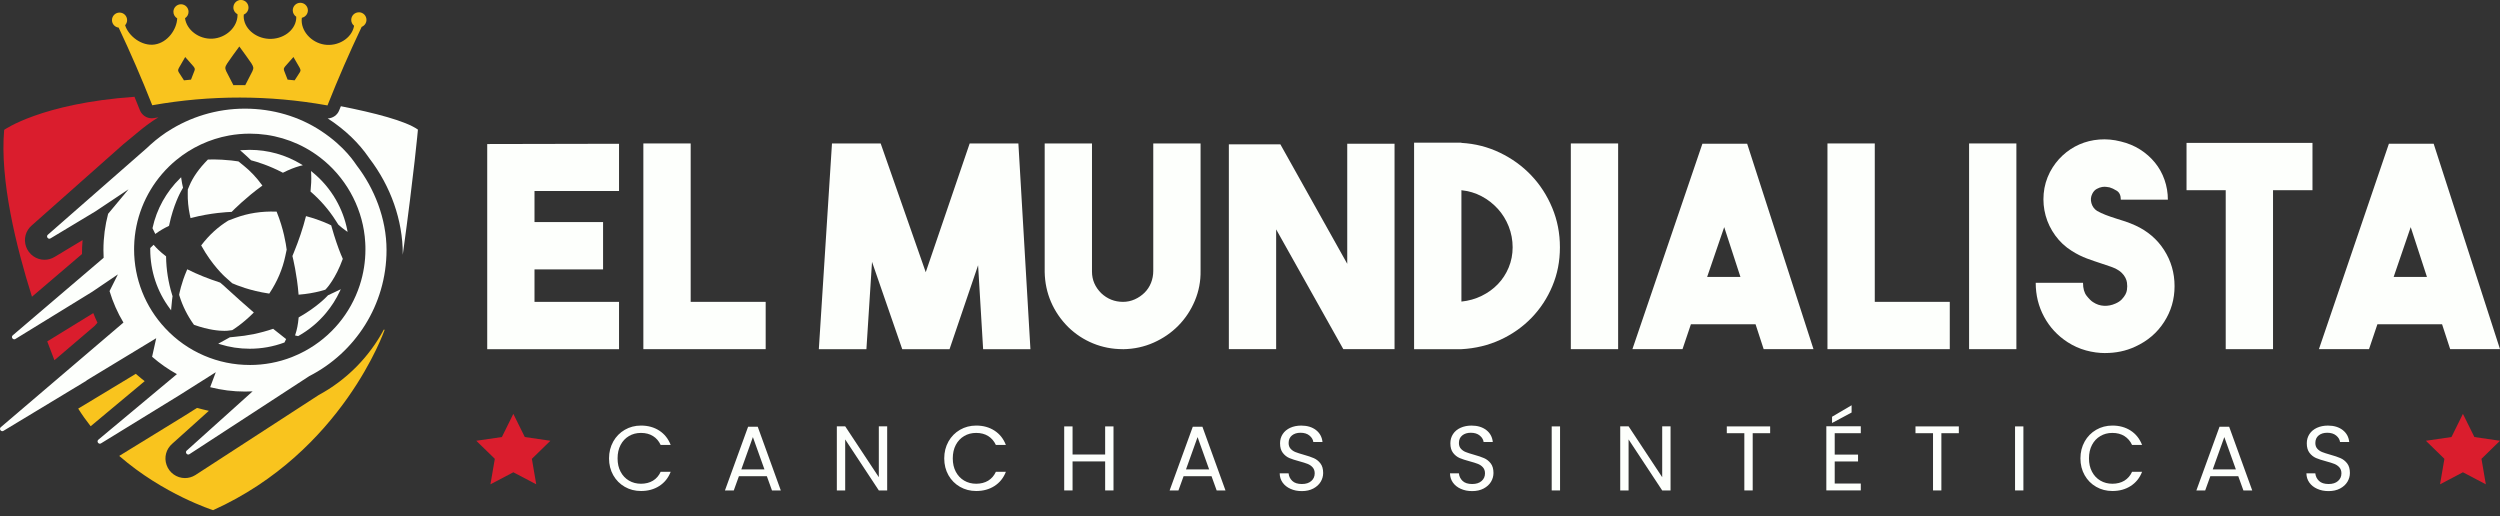 <svg width="276" height="57" viewBox="0 0 276 57" fill="none" xmlns="http://www.w3.org/2000/svg">
<rect x="0" y="0" width="276" height="57" fill="#333333" stroke="none"/>
<g clip-path="url(#clip0_6_1759)">
<path d="M68.341 21.09H59.009V24.519H66.579V29.742H59.009V33.327H68.341V38.549H53.789V15.902L68.341 15.872V21.094V21.09Z" fill="#FDFFFC"/>
<path d="M84.53 38.547H71.027V15.837H76.25V33.325H84.53V38.547Z" fill="#FDFFFC"/>
<path d="M107.055 15.839H112.43L113.759 38.55H108.537L107.982 29.281L104.829 38.55H99.607L96.271 28.909L95.652 38.55H90.399L91.851 15.839H97.226L102.202 30.053L107.052 15.839H107.055Z" fill="#FDFFFC"/>
<path d="M123.955 38.547C122.8 38.547 121.708 38.335 120.68 37.914C119.65 37.493 118.735 36.891 117.93 36.108C117.107 35.284 116.472 34.357 116.029 33.327C115.587 32.297 115.354 31.196 115.333 30.022V15.839H120.555V29.989C120.555 30.895 120.894 31.687 121.574 32.367C122.254 33.007 123.056 33.325 123.983 33.325C124.435 33.325 124.867 33.233 125.281 33.047C125.693 32.861 126.053 32.614 126.364 32.306C126.672 31.998 126.909 31.638 127.074 31.224C127.239 30.812 127.321 30.37 127.321 29.895V15.837H132.543V29.864C132.565 31.038 132.353 32.151 131.911 33.202C131.468 34.254 130.859 35.169 130.088 35.952C129.316 36.736 128.408 37.359 127.368 37.823C126.328 38.286 125.22 38.528 124.046 38.55H123.955V38.547Z" fill="#FDFFFC"/>
<path d="M148.735 15.87H153.958V38.547H148.302L140.887 25.324V38.547H135.665V15.931H141.351L148.735 29.123V15.867V15.87Z" fill="#FDFFFC"/>
<path d="M161.34 15.775C162.843 15.858 164.259 16.218 165.589 16.858C166.918 17.497 168.07 18.33 169.049 19.361C170.028 20.391 170.799 21.586 171.366 22.946C171.933 24.305 172.215 25.757 172.215 27.302C172.215 28.848 171.938 30.253 171.38 31.582C170.825 32.911 170.056 34.08 169.08 35.089C168.101 36.098 166.953 36.907 165.633 37.514C164.316 38.121 162.883 38.467 161.338 38.55H156.115V15.747H161.338V15.778L161.34 15.775ZM161.34 33.294C162.145 33.212 162.89 33 163.58 32.661C164.269 32.323 164.866 31.89 165.372 31.363C165.876 30.838 166.273 30.224 166.562 29.526C166.852 28.825 166.995 28.084 166.995 27.3C166.995 26.517 166.852 25.729 166.562 25C166.273 24.268 165.873 23.619 165.358 23.054C164.843 22.487 164.245 22.024 163.565 21.664C162.886 21.304 162.145 21.083 161.34 21V33.297V33.294Z" fill="#FDFFFC"/>
<path d="M178.642 38.547H173.419V15.837H178.642V38.547Z" fill="#FDFFFC"/>
<path d="M194.709 38.547L193.813 35.797H186.676L185.749 38.547H180.218L187.944 15.87H192.886L200.209 38.547H194.709ZM188.468 30.575H192.145L190.353 25.075L188.468 30.575Z" fill="#FDFFFC"/>
<path d="M215.255 38.547H201.752V15.837H206.975V33.325H215.255V38.547Z" fill="#FDFFFC"/>
<path d="M222.609 38.547H217.387V15.837H222.609V38.547Z" fill="#FDFFFC"/>
<path d="M232.435 38.98C231.713 38.98 230.998 38.881 230.287 38.686C229.577 38.491 228.902 38.187 228.264 37.776C227.152 37.056 226.286 36.122 225.67 34.978C225.051 33.835 224.743 32.584 224.743 31.224H229.965C229.965 31.843 230.099 32.32 230.367 32.661C230.636 33 230.871 33.233 231.078 33.358C231.449 33.605 231.849 33.739 232.282 33.76C232.715 33.781 233.136 33.699 233.548 33.513C233.837 33.388 234.068 33.235 234.244 33.05C234.418 32.864 234.552 32.685 234.646 32.508C234.738 32.334 234.795 32.163 234.816 31.998C234.837 31.833 234.846 31.699 234.846 31.596C234.846 31.492 234.837 31.358 234.816 31.193C234.795 31.029 234.738 30.855 234.646 30.669C234.555 30.483 234.421 30.304 234.244 30.128C234.068 29.954 233.837 29.794 233.548 29.648C233.322 29.544 233.08 29.453 232.821 29.37C232.562 29.288 232.289 29.196 232.002 29.093C231.487 28.928 230.953 28.742 230.396 28.538C229.84 28.333 229.283 28.053 228.728 27.702C228.006 27.251 227.399 26.684 226.905 26.004C226.411 25.324 226.055 24.592 225.839 23.809C225.622 23.026 225.55 22.219 225.622 21.384C225.695 20.549 225.926 19.751 226.319 18.989C226.69 18.288 227.154 17.681 227.709 17.166C228.264 16.651 228.883 16.244 229.563 15.945C230.243 15.646 230.974 15.465 231.758 15.404C232.541 15.343 233.334 15.413 234.136 15.62C234.917 15.806 235.625 16.1 236.26 16.5C236.895 16.902 237.444 17.387 237.905 17.951C238.366 18.518 238.719 19.151 238.963 19.852C239.208 20.553 239.333 21.285 239.333 22.047H234.138C234.138 21.574 233.988 21.245 233.689 21.059C233.39 20.873 233.127 20.751 232.901 20.687C232.859 20.687 232.762 20.671 232.607 20.64C232.452 20.61 232.278 20.61 232.082 20.64C231.887 20.671 231.685 20.744 231.48 20.857C231.273 20.97 231.108 21.151 230.986 21.398C230.821 21.727 230.791 22.073 230.894 22.433C230.998 22.793 231.202 23.078 231.513 23.282C231.8 23.447 232.12 23.597 232.47 23.729C232.821 23.863 233.19 23.993 233.583 24.115C233.934 24.218 234.289 24.331 234.649 24.454C235.009 24.578 235.373 24.722 235.74 24.887C237.091 25.505 238.152 26.411 238.918 27.606C239.685 28.801 240.071 30.13 240.071 31.591C240.071 33.052 239.688 34.35 238.918 35.545C238.152 36.74 237.091 37.646 235.74 38.265C235.209 38.512 234.663 38.693 234.108 38.806C233.553 38.919 232.995 38.975 232.44 38.975L232.435 38.98Z" fill="#FDFFFC"/>
<path d="M255.298 15.775V20.998H250.942V38.547H245.719V20.998H241.393V15.775H255.296H255.298Z" fill="#FDFFFC"/>
<path d="M270.5 38.547L269.604 35.797H262.466L261.539 38.547H256.009L263.734 15.87H268.677L276 38.547H270.5ZM264.259 30.575H267.936L266.143 25.075L264.259 30.575Z" fill="#FDFFFC"/>
<path d="M67.703 48.742C68.014 48.192 68.439 47.762 68.976 47.449C69.514 47.138 70.11 46.983 70.766 46.983C71.538 46.983 72.21 47.169 72.784 47.54C73.358 47.912 73.779 48.439 74.043 49.124H72.937C72.742 48.698 72.46 48.371 72.09 48.14C71.721 47.91 71.281 47.794 70.766 47.794C70.251 47.794 69.83 47.91 69.437 48.14C69.044 48.371 68.738 48.696 68.515 49.119C68.291 49.542 68.181 50.036 68.181 50.606C68.181 51.175 68.291 51.66 68.515 52.081C68.738 52.504 69.046 52.829 69.437 53.059C69.83 53.29 70.272 53.405 70.766 53.405C71.26 53.405 71.721 53.292 72.09 53.066C72.46 52.84 72.742 52.514 72.937 52.088H74.043C73.779 52.763 73.361 53.285 72.784 53.654C72.208 54.024 71.538 54.207 70.766 54.207C70.11 54.207 69.514 54.054 68.976 53.746C68.439 53.438 68.014 53.012 67.703 52.464C67.393 51.916 67.237 51.297 67.237 50.608C67.237 49.919 67.393 49.298 67.703 48.747V48.742Z" fill="#FDFFFC"/>
<path d="M84.66 52.572H81.576L81.009 54.144H80.035L82.589 47.114H83.655L86.2 54.144H85.227L84.66 52.572ZM84.396 51.822L83.119 48.253L81.841 51.822H84.396Z" fill="#FDFFFC"/>
<path d="M97.944 54.144H97.022L93.309 48.514V54.144H92.387V47.065H93.309L97.022 52.683V47.065H97.944V54.144Z" fill="#FDFFFC"/>
<path d="M104.709 48.742C105.02 48.192 105.446 47.762 105.982 47.449C106.521 47.138 107.116 46.983 107.772 46.983C108.544 46.983 109.217 47.169 109.791 47.54C110.365 47.912 110.786 48.439 111.049 49.124H109.944C109.748 48.698 109.466 48.371 109.097 48.14C108.727 47.91 108.287 47.794 107.772 47.794C107.257 47.794 106.836 47.91 106.443 48.14C106.05 48.371 105.745 48.696 105.521 49.119C105.298 49.542 105.187 50.036 105.187 50.606C105.187 51.175 105.298 51.66 105.521 52.081C105.745 52.504 106.053 52.829 106.443 53.059C106.836 53.29 107.278 53.405 107.772 53.405C108.266 53.405 108.727 53.292 109.097 53.066C109.466 52.84 109.748 52.514 109.944 52.088H111.049C110.786 52.763 110.367 53.285 109.791 53.654C109.214 54.024 108.544 54.207 107.772 54.207C107.116 54.207 106.521 54.054 105.982 53.746C105.446 53.438 105.02 53.012 104.709 52.464C104.399 51.916 104.244 51.297 104.244 50.608C104.244 49.919 104.399 49.298 104.709 48.747V48.742Z" fill="#FDFFFC"/>
<path d="M122.931 47.075V54.144H122.009V50.94H118.41V54.144H117.488V47.075H118.41V50.178H122.009V47.075H122.931Z" fill="#FDFFFC"/>
<path d="M133.752 52.572H130.668L130.101 54.144H129.127L131.682 47.114H132.748L135.293 54.144H134.319L133.752 52.572ZM133.489 51.822L132.212 48.253L130.934 51.822H133.489Z" fill="#FDFFFC"/>
<path d="M142.471 53.967C142.101 53.803 141.814 53.572 141.602 53.278C141.393 52.984 141.285 52.643 141.278 52.259H142.261C142.294 52.591 142.431 52.869 142.673 53.097C142.913 53.323 143.263 53.435 143.722 53.435C144.181 53.435 144.508 53.325 144.762 53.106C145.016 52.887 145.143 52.605 145.143 52.259C145.143 51.989 145.068 51.77 144.919 51.601C144.771 51.431 144.585 51.304 144.362 51.215C144.138 51.128 143.837 51.031 143.459 50.93C142.993 50.808 142.619 50.685 142.336 50.566C142.056 50.443 141.817 50.253 141.617 49.992C141.417 49.73 141.318 49.382 141.318 48.942C141.318 48.556 141.417 48.215 141.612 47.919C141.807 47.623 142.085 47.392 142.438 47.23C142.793 47.067 143.2 46.985 143.661 46.985C144.324 46.985 144.865 47.152 145.289 47.481C145.71 47.813 145.95 48.253 146.004 48.799H144.99C144.957 48.528 144.814 48.291 144.564 48.084C144.315 47.877 143.983 47.776 143.571 47.776C143.186 47.776 142.873 47.874 142.628 48.074C142.383 48.274 142.264 48.552 142.264 48.912C142.264 49.168 142.336 49.377 142.482 49.54C142.628 49.702 142.807 49.825 143.019 49.909C143.233 49.994 143.531 50.09 143.917 50.199C144.383 50.328 144.759 50.455 145.044 50.58C145.329 50.704 145.571 50.897 145.773 51.158C145.976 51.419 146.077 51.772 146.077 52.217C146.077 52.563 145.985 52.887 145.804 53.191C145.62 53.494 145.35 53.741 144.992 53.932C144.635 54.122 144.211 54.217 143.724 54.217C143.237 54.217 142.84 54.134 142.473 53.967H142.471Z" fill="#FDFFFC"/>
<path d="M161.271 53.967C160.902 53.803 160.615 53.572 160.403 53.278C160.194 52.984 160.086 52.643 160.079 52.259H161.062C161.095 52.591 161.234 52.869 161.474 53.097C161.714 53.323 162.064 53.435 162.523 53.435C162.982 53.435 163.309 53.325 163.563 53.106C163.817 52.887 163.944 52.605 163.944 52.259C163.944 51.989 163.868 51.77 163.72 51.601C163.572 51.431 163.386 51.304 163.163 51.215C162.939 51.128 162.638 51.031 162.259 50.93C161.794 50.808 161.42 50.685 161.14 50.566C160.86 50.443 160.62 50.253 160.42 49.992C160.22 49.73 160.121 49.382 160.121 48.942C160.121 48.556 160.22 48.215 160.415 47.919C160.61 47.623 160.886 47.392 161.241 47.23C161.596 47.067 162.003 46.985 162.462 46.985C163.125 46.985 163.666 47.152 164.09 47.481C164.513 47.811 164.751 48.253 164.805 48.799H163.791C163.758 48.528 163.614 48.291 163.365 48.084C163.116 47.877 162.784 47.776 162.372 47.776C161.986 47.776 161.674 47.874 161.429 48.074C161.184 48.274 161.064 48.552 161.064 48.912C161.064 49.168 161.137 49.377 161.283 49.54C161.429 49.702 161.608 49.825 161.822 49.909C162.033 49.994 162.335 50.09 162.718 50.199C163.184 50.328 163.56 50.455 163.845 50.58C164.13 50.704 164.372 50.897 164.576 51.158C164.779 51.419 164.88 51.772 164.88 52.217C164.88 52.563 164.788 52.887 164.607 53.191C164.424 53.494 164.153 53.741 163.795 53.932C163.438 54.122 163.014 54.217 162.528 54.217C162.041 54.217 161.643 54.134 161.276 53.967H161.271Z" fill="#FDFFFC"/>
<path d="M172.229 47.075V54.144H171.307V47.075H172.229Z" fill="#FDFFFC"/>
<path d="M184.429 54.144H183.507L179.795 48.514V54.144H178.873V47.065H179.795L183.507 52.683V47.065H184.429V54.144Z" fill="#FDFFFC"/>
<path d="M195.424 47.075V47.825H193.497V54.144H192.575V47.825H190.639V47.075H195.426H195.424Z" fill="#FDFFFC"/>
<path d="M202.552 47.825V50.187H205.128V50.947H202.552V53.382H205.431V54.141H201.627V47.063H205.431V47.823H202.552V47.825ZM204.417 45.543L202.258 46.698V46.009L204.417 44.741V45.543Z" fill="#FDFFFC"/>
<path d="M216.255 47.075V47.825H214.328V54.144H213.406V47.825H211.47V47.075H216.257H216.255Z" fill="#FDFFFC"/>
<path d="M223.383 47.075V54.144H222.461V47.075H223.383Z" fill="#FDFFFC"/>
<path d="M230.146 48.742C230.456 48.192 230.88 47.762 231.419 47.449C231.957 47.138 232.553 46.983 233.209 46.983C233.98 46.983 234.653 47.169 235.227 47.54C235.801 47.912 236.22 48.439 236.486 49.124H235.38C235.185 48.698 234.9 48.371 234.533 48.14C234.164 47.91 233.724 47.794 233.209 47.794C232.694 47.794 232.273 47.91 231.88 48.14C231.487 48.371 231.181 48.696 230.958 49.119C230.734 49.542 230.624 50.036 230.624 50.606C230.624 51.175 230.734 51.66 230.958 52.081C231.181 52.504 231.489 52.829 231.88 53.059C232.273 53.29 232.715 53.405 233.209 53.405C233.703 53.405 234.164 53.292 234.533 53.066C234.9 52.84 235.185 52.514 235.38 52.088H236.486C236.222 52.763 235.804 53.285 235.227 53.654C234.653 54.024 233.98 54.207 233.209 54.207C232.553 54.207 231.957 54.054 231.419 53.746C230.88 53.438 230.456 53.012 230.146 52.464C229.835 51.916 229.68 51.297 229.68 50.608C229.68 49.919 229.835 49.298 230.146 48.747V48.742Z" fill="#FDFFFC"/>
<path d="M247.105 52.572H244.021L243.454 54.144H242.48L245.035 47.114H246.1L248.646 54.144H247.672L247.105 52.572ZM246.841 51.822L245.564 48.253L244.287 51.822H246.841Z" fill="#FDFFFC"/>
<path d="M255.821 53.967C255.451 53.803 255.164 53.572 254.953 53.278C254.743 52.984 254.635 52.643 254.628 52.259H255.611C255.644 52.591 255.783 52.869 256.023 53.097C256.263 53.323 256.613 53.435 257.072 53.435C257.531 53.435 257.858 53.325 258.112 53.106C258.366 52.887 258.493 52.605 258.493 52.259C258.493 51.989 258.418 51.77 258.27 51.601C258.121 51.431 257.935 51.304 257.712 51.215C257.488 51.128 257.187 51.031 256.809 50.93C256.343 50.808 255.969 50.685 255.689 50.566C255.409 50.443 255.169 50.253 254.969 49.992C254.769 49.73 254.67 49.382 254.67 48.942C254.67 48.556 254.769 48.215 254.964 47.919C255.16 47.623 255.435 47.392 255.79 47.23C256.145 47.067 256.552 46.985 257.011 46.985C257.674 46.985 258.215 47.152 258.639 47.481C259.062 47.811 259.3 48.253 259.354 48.799H258.34C258.307 48.528 258.164 48.291 257.914 48.084C257.665 47.877 257.333 47.776 256.922 47.776C256.536 47.776 256.223 47.874 255.978 48.074C255.734 48.274 255.614 48.552 255.614 48.912C255.614 49.168 255.687 49.377 255.832 49.54C255.978 49.702 256.157 49.825 256.371 49.909C256.583 49.994 256.884 50.09 257.267 50.199C257.733 50.328 258.11 50.455 258.394 50.58C258.679 50.704 258.921 50.897 259.126 51.158C259.328 51.419 259.429 51.772 259.429 52.217C259.429 52.563 259.338 52.887 259.156 53.191C258.973 53.494 258.702 53.741 258.345 53.932C257.987 54.122 257.564 54.217 257.077 54.217C256.59 54.217 256.192 54.134 255.825 53.967H255.821Z" fill="#FDFFFC"/>
<path d="M56.672 45.689L57.938 48.248L60.763 48.66L58.719 50.655L59.201 53.468L56.672 52.139L54.144 53.468L54.628 50.655L52.581 48.66L55.409 48.248L56.672 45.689Z" fill="#DA1D2D"/>
<path d="M271.907 45.689L273.173 48.248L275.998 48.66L273.954 50.655L274.436 53.468L271.907 52.139L269.38 53.468L269.863 50.655L267.818 48.66L270.644 48.248L271.907 45.689Z" fill="#DA1D2D"/>
<path d="M15.133 41.389L14.994 41.269L8.633 45.11C9.061 45.792 9.523 46.442 10.009 47.056L15.973 42.08C15.686 41.859 15.406 41.629 15.133 41.391V41.389Z" fill="#F9C41E"/>
<path d="M35.181 43.614C35.002 43.722 26.213 49.429 21.593 52.431L21.548 52.459C21.205 52.669 20.817 52.779 20.419 52.779C19.509 52.779 18.692 52.198 18.389 51.333C18.092 50.49 18.339 49.571 19.017 48.987L23.058 45.355C22.837 45.308 22.616 45.256 22.397 45.2L21.748 45.035L20.478 45.837L13.162 50.333C18.05 54.588 23.529 56.322 23.529 56.322C37.832 49.862 42.461 36.416 42.461 36.416C42.433 36.404 42.407 36.39 42.379 36.378C40.77 39.389 38.297 41.928 35.181 43.614Z" fill="#F9C41E"/>
<path d="M25.091 36.515L25.639 36.449C25.66 36.437 26.735 35.788 27.959 34.564L28.022 34.501L27.956 34.444C27.022 33.638 26.051 32.772 25.067 31.871L24.743 31.574C24.602 31.459 24.451 31.332 24.303 31.198C22.995 30.772 21.8 30.292 20.753 29.768L20.675 29.728L20.64 29.808C19.991 31.304 19.789 32.485 19.786 32.497L19.777 32.548L19.822 32.692C20.165 33.795 20.694 34.854 21.398 35.835L21.412 35.856L21.435 35.865C23.033 36.439 24.214 36.526 24.773 36.526C24.952 36.526 25.058 36.517 25.086 36.515H25.091Z" fill="#FDFFFC"/>
<path d="M30.558 23.414L30.537 23.364H30.483C28.874 23.306 27.371 23.538 25.995 24.054L25.207 24.348C24.073 25.044 23.082 25.952 22.245 27.051L22.212 27.093L22.238 27.14C23.402 29.267 24.83 30.553 24.844 30.565L25.637 31.271L25.649 31.276C26.07 31.464 27.606 32.101 29.676 32.405L29.728 32.412L29.756 32.367C30.61 31.078 31.196 29.702 31.497 28.274L31.648 27.568V27.554C31.57 26.933 31.314 25.286 30.556 23.411L30.558 23.414Z" fill="#FDFFFC"/>
<path d="M20.207 20.723L20.144 20.447C20.137 20.417 20.076 20.149 20.019 19.73L19.998 19.568L19.88 19.683C18.349 21.186 17.297 23.082 16.841 25.164L16.834 25.192L17.145 25.832L17.224 25.773C17.634 25.475 18.104 25.197 18.622 24.95L18.66 24.931L18.669 24.891C19.142 22.609 19.946 21.186 19.979 21.125L20.21 20.72L20.207 20.723Z" fill="#FDFFFC"/>
<path d="M18.335 28.337V28.297L18.302 28.274C17.65 27.778 17.243 27.357 17.017 27.088L16.961 27.023L16.587 27.38V27.523C16.587 29.909 17.337 32.177 18.758 34.08L18.89 34.256L18.906 34.037C18.963 33.287 19.041 32.762 19.041 32.758L19.05 32.697L19.005 32.555C18.582 31.191 18.356 29.773 18.335 28.337Z" fill="#FDFFFC"/>
<path d="M21.017 23.997L21.035 24.08L21.118 24.058C23.31 23.482 25.242 23.409 25.322 23.405L25.571 23.395L25.595 23.372C25.839 23.122 27.152 21.807 28.902 20.537L28.968 20.488L28.919 20.422C28.328 19.608 27.655 18.895 26.921 18.302L26.321 17.817H26.3C25.914 17.754 25.291 17.674 24.515 17.632C24.004 17.606 23.496 17.599 22.99 17.61H22.957L22.934 17.634C21.981 18.596 21.299 19.563 20.904 20.511L20.734 20.918L20.727 21.332C20.713 22.111 20.788 22.906 20.951 23.692C20.972 23.793 20.993 23.894 21.017 23.995V23.997Z" fill="#FDFFFC"/>
<path d="M30.196 36.326L30.16 36.298L30.118 36.312C28.763 36.773 27.34 37.067 25.889 37.187L25.376 37.237L25.338 37.26C24.971 37.474 24.611 37.672 24.268 37.848L24.089 37.94L24.279 38.001C25.336 38.333 26.441 38.5 27.563 38.5C28.876 38.5 30.16 38.272 31.377 37.82L31.407 37.808L31.588 37.432L31.534 37.392C31.268 37.187 30.819 36.839 30.191 36.329L30.196 36.326Z" fill="#FDFFFC"/>
<path d="M33.245 18.29L33.433 18.241L33.266 18.14C31.553 17.095 29.582 16.543 27.564 16.543C27.279 16.543 26.99 16.554 26.705 16.575L26.507 16.59L26.752 16.801C26.91 16.938 27.067 17.079 27.22 17.225L27.721 17.698L27.742 17.702C28.385 17.869 29.688 18.265 31.198 19.052L31.236 19.071L31.273 19.052C31.899 18.735 32.504 18.493 33.071 18.333C33.129 18.316 33.188 18.3 33.245 18.286V18.29Z" fill="#FDFFFC"/>
<path d="M37.098 22.075C36.42 20.892 35.541 19.857 34.482 18.998L34.336 18.881L34.348 19.069C34.353 19.144 34.357 19.226 34.36 19.32C34.379 19.862 34.353 20.462 34.285 21.101L34.28 21.144L34.313 21.172C35.367 22.087 36.277 23.131 37.013 24.275L37.352 24.799L37.359 24.806C37.43 24.87 37.576 25.002 37.771 25.159C37.921 25.279 38.067 25.39 38.208 25.486L38.375 25.599L38.338 25.402C38.11 24.235 37.693 23.117 37.098 22.078V22.075Z" fill="#FDFFFC"/>
<path d="M37.675 28.189C37.298 27.267 36.952 26.246 36.644 25.155L36.569 24.884L36.491 24.844C36.491 24.844 35.452 24.308 33.861 23.882L33.781 23.861L33.76 23.941C33.44 25.199 32.995 26.524 32.44 27.879L32.283 28.265L32.29 28.291C32.342 28.495 32.791 30.349 32.956 32.45L32.963 32.532L33.045 32.525C33.852 32.461 34.652 32.327 35.416 32.125C35.513 32.099 35.609 32.073 35.706 32.045L35.91 31.986L36.082 31.803C36.082 31.803 37.07 30.725 37.832 28.61L37.844 28.58L37.832 28.549C37.78 28.429 37.731 28.307 37.679 28.182L37.675 28.189Z" fill="#FDFFFC"/>
<path d="M36.536 32.447L36.209 32.6L36.11 32.706C36.065 32.753 35.007 33.894 33.009 35.021L32.972 35.042L32.967 35.084C32.906 35.788 32.783 36.413 32.602 36.945L32.572 37.032L32.915 37.107L32.944 37.091C34.103 36.437 35.127 35.588 35.983 34.564C36.604 33.823 37.121 33.007 37.524 32.141L37.623 31.93L37.413 32.033C37.131 32.172 36.837 32.311 36.533 32.447H36.536Z" fill="#FDFFFC"/>
<path d="M20.916 50.14L34.143 41.523C39.206 38.938 42.673 33.675 42.673 27.601C42.673 24.103 41.304 20.774 39.394 18.283C39.206 18.038 38.14 16.232 35.451 14.458C33.04 12.868 30.128 11.995 27.025 11.995C23.922 11.995 20.965 12.922 18.514 14.515C18.479 14.536 18.443 14.557 18.408 14.58C18.403 14.583 18.401 14.585 18.396 14.588L18.326 14.632C18.326 14.632 18.307 14.646 18.297 14.651L18.288 14.658C18.248 14.686 18.21 14.714 18.17 14.743C18.022 14.846 17.874 14.947 17.73 15.056C17.617 15.14 17.507 15.23 17.394 15.317C17.326 15.371 17.255 15.425 17.187 15.479C17.152 15.507 17.116 15.533 17.084 15.561C17.084 15.561 17.086 15.561 17.088 15.564C16.782 15.818 16.484 16.081 16.199 16.357L5.293 25.905C5.091 26.07 5.239 26.354 5.448 26.354C5.491 26.354 5.538 26.343 5.582 26.314L10.534 23.336L14.19 20.899L11.936 23.604C11.6 24.882 11.419 26.22 11.419 27.604C11.419 27.891 11.428 28.178 11.442 28.46L1.412 37.016C1.216 37.183 1.364 37.46 1.571 37.46C1.614 37.46 1.661 37.449 1.706 37.42L10.179 32.214L13.016 30.292L12.094 32.137C12.466 33.365 12.981 34.532 13.628 35.611L0.092 47.157C-0.103 47.322 0.045 47.602 0.252 47.602C0.294 47.602 0.339 47.59 0.386 47.562L9.607 41.993L9.497 42.033L17.246 37.338L16.792 39.385C17.632 40.116 18.547 40.763 19.532 41.304L10.864 48.538C10.666 48.703 10.814 48.985 11.021 48.985C11.064 48.985 11.111 48.973 11.155 48.945L19.859 43.598L21.84 42.346L21.817 42.328C21.817 42.328 21.84 42.334 21.852 42.339L23.823 41.092L23.202 42.746C24.433 43.059 25.722 43.228 27.048 43.228C27.331 43.228 27.611 43.219 27.888 43.205L20.629 49.731C20.426 49.893 20.575 50.18 20.782 50.18C20.824 50.18 20.871 50.168 20.916 50.14ZM27.575 40.293C25.82 40.293 24.12 39.942 22.52 39.253C20.894 38.552 19.457 37.538 18.243 36.239C16.025 33.868 14.804 30.772 14.804 27.524C14.804 27.404 14.804 27.284 14.809 27.166C14.828 26.432 14.912 25.691 15.06 24.969C15.639 22.122 17.199 19.53 19.452 17.672C21.132 16.286 23.146 15.35 25.277 14.961C26.03 14.825 26.801 14.755 27.575 14.755C30.045 14.755 32.44 15.46 34.501 16.794L34.522 16.808C34.802 16.989 35.08 17.187 35.352 17.396C38.091 19.502 39.881 22.668 40.264 26.084L40.274 26.187C40.297 26.409 40.314 26.627 40.326 26.837V26.884C40.333 26.98 40.337 27.079 40.34 27.175C40.342 27.291 40.344 27.408 40.344 27.524C40.344 28.879 40.133 30.212 39.716 31.49C38.698 34.609 36.545 37.19 33.652 38.759C33.191 39.008 32.708 39.232 32.219 39.425C30.739 40.003 29.177 40.295 27.575 40.295V40.293Z" fill="#FDFFFC"/>
<path d="M39.611 1.36C39.15 1.36 38.776 1.734 38.776 2.195C38.776 2.456 38.898 2.689 39.088 2.842C39.084 2.872 39.081 2.905 39.074 2.936C38.797 4.242 37.303 5.152 35.816 4.924C34.329 4.693 33.184 3.373 33.313 2.047C33.316 2.018 33.322 1.99 33.327 1.962C33.706 1.882 33.991 1.546 33.991 1.143C33.991 0.682 33.617 0.308 33.156 0.308C32.694 0.308 32.32 0.682 32.32 1.143C32.32 1.44 32.476 1.696 32.706 1.847C32.709 1.934 32.706 2.018 32.699 2.106C32.56 3.388 31.203 4.366 29.676 4.289C28.149 4.206 26.907 3.089 26.903 1.8C26.903 1.734 26.91 1.67 26.917 1.604C27.22 1.48 27.434 1.181 27.434 0.83C27.434 0.369 27.06 -0.005 26.599 -0.005C26.138 -0.005 25.764 0.369 25.764 0.83C25.764 1.153 25.95 1.43 26.216 1.569C26.216 1.602 26.223 1.637 26.223 1.67C26.213 3.006 24.938 4.197 23.44 4.27C21.96 4.343 20.598 3.308 20.427 2.009C20.659 1.861 20.815 1.602 20.815 1.306C20.815 0.845 20.441 0.471 19.98 0.471C19.518 0.471 19.144 0.845 19.144 1.306C19.144 1.614 19.314 1.88 19.563 2.026C19.514 3.251 18.509 4.691 17.086 4.912C15.637 5.133 14.171 3.959 13.814 2.783C13.948 2.635 14.033 2.44 14.033 2.223C14.033 1.762 13.659 1.388 13.197 1.388C12.736 1.388 12.362 1.762 12.362 2.223C12.362 2.651 12.685 2.999 13.101 3.049C14.418 5.844 15.658 8.702 16.785 11.56L16.808 11.621L16.872 11.609C23.249 10.485 29.714 10.49 36.091 11.628L36.155 11.64L36.178 11.579C37.324 8.683 38.587 5.789 39.928 2.966C40.239 2.844 40.458 2.543 40.458 2.19C40.458 1.729 40.084 1.355 39.622 1.355L39.611 1.36ZM21.466 7.815C21.337 8.14 21.21 8.464 21.087 8.791C20.829 8.815 20.568 8.841 20.309 8.869C20.123 8.572 19.933 8.278 19.744 7.991C19.634 7.787 19.636 7.737 19.758 7.486C19.98 7.093 20.21 6.693 20.445 6.295C20.753 6.636 21.059 6.982 21.351 7.321C21.523 7.549 21.535 7.596 21.469 7.815H21.466ZM27.863 7.867C27.599 8.365 27.333 8.883 27.075 9.403C26.858 9.4 26.639 9.398 26.421 9.398C26.202 9.398 25.983 9.398 25.767 9.403C25.508 8.883 25.242 8.365 24.978 7.869C24.823 7.502 24.835 7.415 25.08 7.006C25.508 6.382 25.959 5.752 26.421 5.133C26.879 5.747 27.328 6.378 27.759 7.001C28.006 7.413 28.018 7.502 27.865 7.867H27.863ZM33.097 7.987C32.906 8.278 32.718 8.572 32.53 8.869C32.271 8.841 32.01 8.815 31.751 8.791C31.626 8.464 31.499 8.137 31.372 7.817C31.306 7.594 31.316 7.547 31.488 7.323C31.784 6.98 32.087 6.634 32.396 6.293C32.629 6.686 32.857 7.086 33.08 7.478C33.205 7.735 33.207 7.784 33.099 7.987H33.097Z" fill="#F9C41E"/>
<path d="M46.139 14.308C44.791 13.345 41.297 12.449 37.632 11.727C37.58 11.859 37.524 11.993 37.47 12.125L37.446 12.186C37.237 12.717 36.731 13.056 36.178 13.075C36.221 13.103 36.263 13.127 36.305 13.155C38.128 14.357 39.617 15.787 40.728 17.41L40.773 17.474C43.153 20.584 44.466 24.338 44.466 28.037C44.466 28.067 44.466 28.098 44.466 28.131C45.729 18.961 46.139 14.308 46.139 14.308Z" fill="#FDFFFC"/>
<path d="M9.05 28.048V28.039C9.05 27.531 9.071 27.018 9.116 26.507L6.029 28.363C5.691 28.57 5.303 28.679 4.91 28.679C4.002 28.679 3.185 28.098 2.88 27.234C2.578 26.385 2.83 25.46 3.517 24.877L13.607 15.933C14.065 15.554 15.54 14.338 15.573 14.31C15.573 14.31 15.698 14.211 15.755 14.166L15.87 14.077C15.978 13.99 16.088 13.905 16.199 13.823C16.371 13.696 16.54 13.576 16.7 13.465L16.717 13.454C16.757 13.425 16.797 13.395 16.839 13.367L16.971 13.28C17.011 13.251 17.055 13.225 17.1 13.197C17.23 13.115 17.359 13.035 17.488 12.955C17.347 12.978 17.206 13 17.065 13.025L17.001 13.037C16.919 13.051 16.837 13.058 16.754 13.058C16.183 13.058 15.656 12.71 15.442 12.162L15.418 12.103C15.232 11.633 15.039 11.158 14.846 10.685C4.557 11.412 0.461 14.336 0.461 14.336C-0.03 19.869 1.781 27.223 3.529 32.758L9.05 28.048Z" fill="#DA1D2D"/>
<path d="M10.76 35.628C10.595 35.28 10.44 34.925 10.299 34.567L5.215 37.691C5.533 38.552 5.806 39.255 6.008 39.768L10.461 35.969C10.56 35.858 10.659 35.743 10.76 35.63V35.628Z" fill="#DA1D2D"/>
</g>
<defs>
<clipPath id="clip0_6_1759">
<rect width="276" height="56.322" fill="white"/>
</clipPath>
</defs>
</svg>
